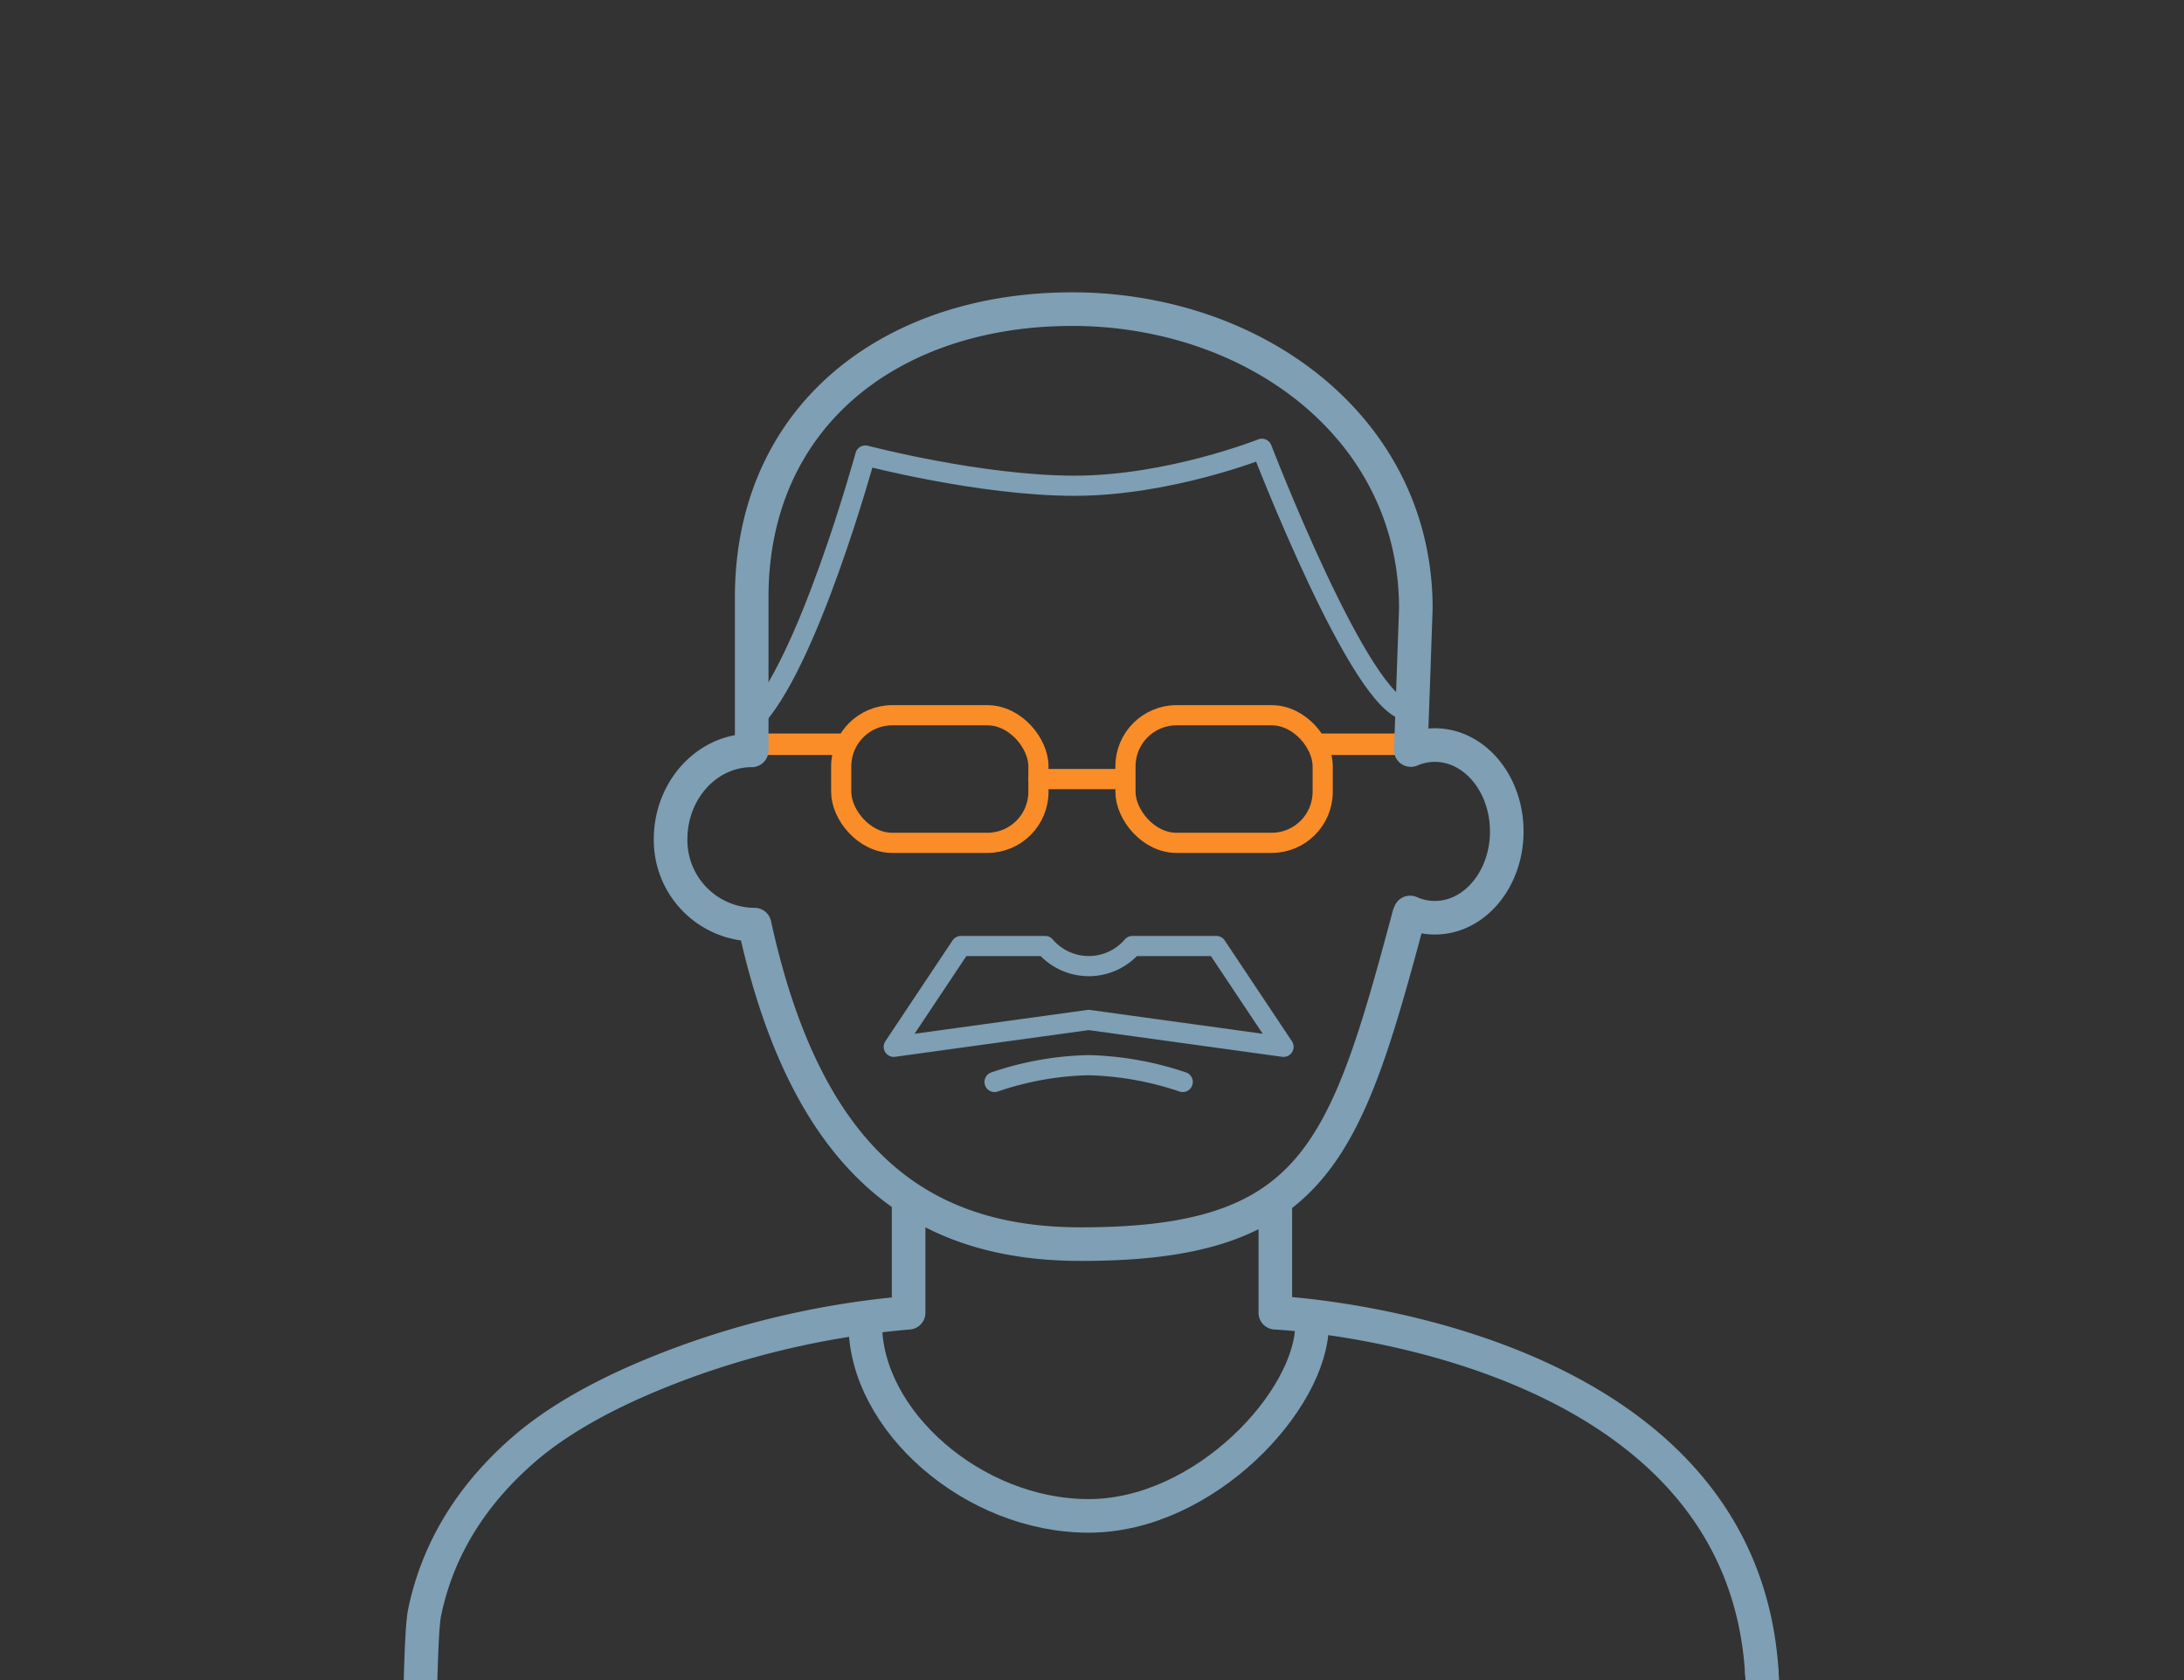 <svg xmlns="http://www.w3.org/2000/svg" viewBox="0 0 325 250">
  <rect x="0" y="0" width="325" height="250" fill="#333333" stroke="none"/>
  <defs>
    <style>
      .c4-c1-older-man-cls-3,.c4-c1-older-man-cls-4,.c4-c1-older-man-cls-5,.c4-c1-older-man-cls-6{fill:none}.c4-c1-older-man-cls-3,.c4-c1-older-man-cls-4{stroke:#7e9fb4}.c4-c1-older-man-cls-3,.c4-c1-older-man-cls-4,.c4-c1-older-man-cls-5,.c4-c1-older-man-cls-6{stroke-linecap:round;stroke-linejoin:round}.c4-c1-older-man-cls-3{stroke-width:5px}.c4-c1-older-man-cls-4,.c4-c1-older-man-cls-5{stroke-width:3px}.c4-c1-older-man-cls-5,.c4-c1-older-man-cls-6{stroke:#fa8d28}.c4-c1-older-man-cls-6{stroke-width:3.2px}
    </style>
    <clipPath id="c4-c1-older-man-clip-path">
      <path fill="none" d="M0 0h325v250H0z"/>
    </clipPath>
  </defs>
  <g clip-path="url(#c4-c1-older-man-clip-path)">
    <path class="c4-c1-older-man-cls-3" d="M262.18 248.94c-3.07-50.55-72.4-53.6-72.4-53.6V178.6M135.21 178.84v16.5a129.33 129.33 0 0 0-32.36 7c-8.35 3-18 7.32-25 13.42s-12.56 14-14.67 24.22c-.44 2.14-.74 10.41-.87 30v53.52"/>
    <path class="c4-c1-older-man-cls-3" d="M128.77 197.08c0 14.25 16 28.49 33.24 28.49s33.23-17.26 33.23-28.49"/>
    <path class="c4-c1-older-man-cls-4" d="M111.86 107.43c8.25-8 16.91-39.65 16.91-39.65s17.07 4.5 31.13 4.5 27.88-5.5 27.88-5.5 14.8 38.5 21.71 38.93"/>
    <rect class="c4-c1-older-man-cls-5" x="125.18" y="106.43" width="29.35" height="18.99" rx="7.6"/>
    <rect class="c4-c1-older-man-cls-5" x="167.48" y="106.43" width="29.35" height="18.99" rx="7.6"/>
    <path class="c4-c1-older-man-cls-6" d="M112.41 110.75h12.77M196.83 110.75h14.25"/>
    <path class="c4-c1-older-man-cls-5" d="M154.53 115.93h12.74"/>
    <path class="c4-c1-older-man-cls-3" d="M112.29 137.59a12.57 12.57 0 0 1-12.5-12.7c0-7.3 5.41-13.23 12.07-13.23V88.89c0-16.86 8.09-29.4 20.75-36.43 7.59-4.22 16.83-6.46 26.94-6.46a60.42 60.42 0 0 1 17.82 2.66c18.95 5.87 33.32 21.08 33.32 41.88l-.42 12-.33 9.07a9 9 0 0 1 3.58-.74c5.91 0 10.7 5.75 10.7 12.85s-4.79 12.84-10.7 12.84a9 9 0 0 1-3.68-.78l-.15.35c-9.48 35.48-14.1 49-48.79 49-24.02.03-40.9-12.29-48.61-47.54z"/>
    <path d="M262.76 323.49c0-16.17-.27-72.63-.58-74.55" fill="#edf3fb" stroke-width="5" stroke-linecap="round" stroke-linejoin="round" stroke="#7e9fb4"/>
    <path class="c4-c1-older-man-cls-4" d="M181 140.77h-12.48a8.56 8.56 0 0 1-13 0H143l-10 15 29-4 29 4zM176 161a47.34 47.34 0 0 0-14-2.5 46.28 46.28 0 0 0-14 2.5"/>
  </g>
</svg>